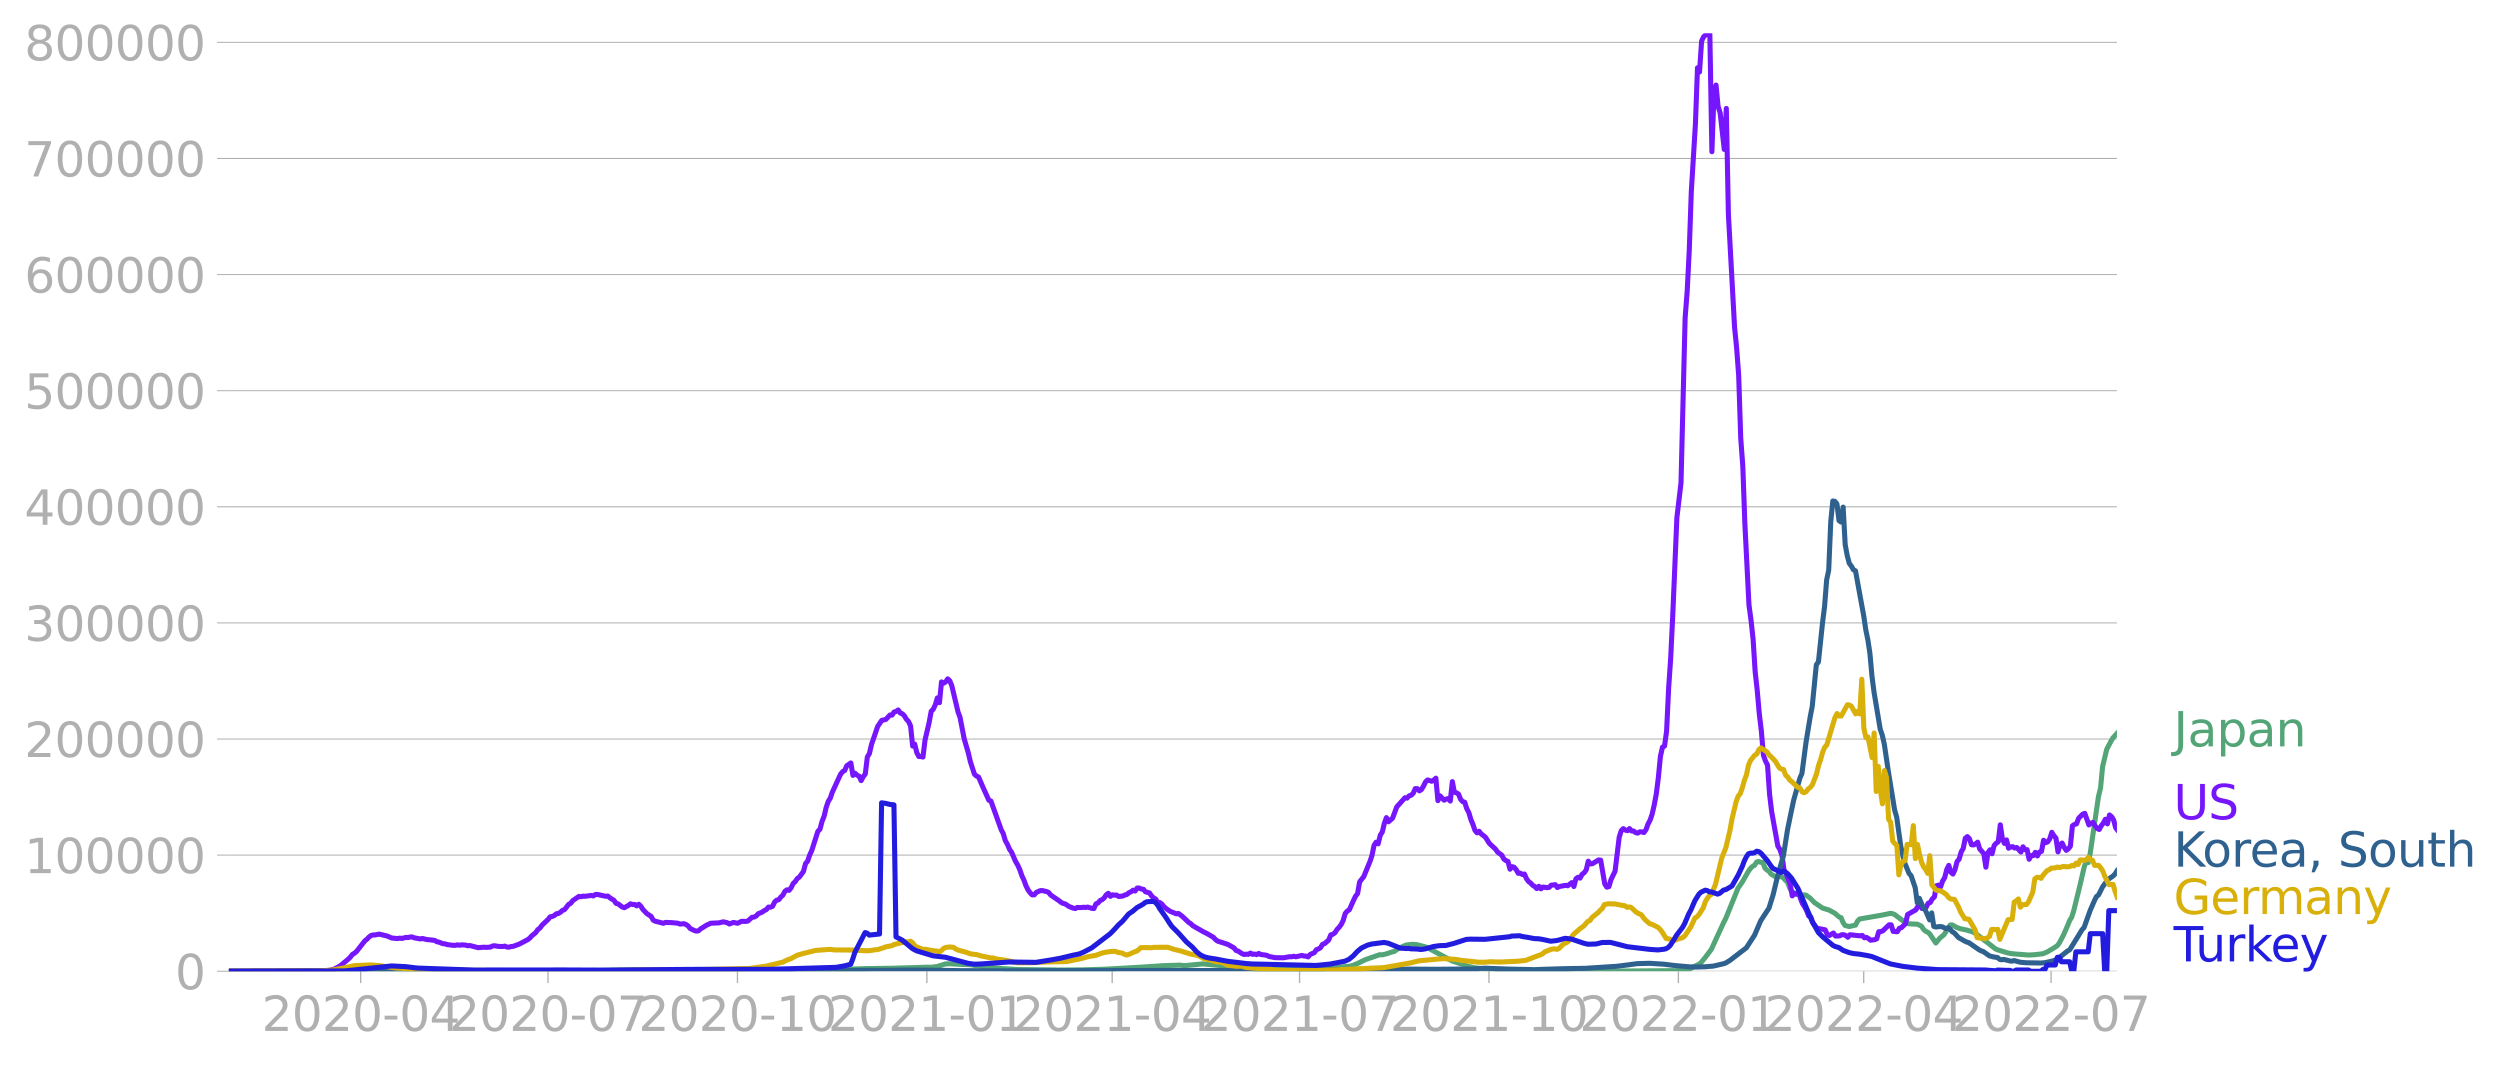 <svg xmlns:xlink="http://www.w3.org/1999/xlink" width="985.137" height="419.719" viewBox="0 0 738.852 314.79" xmlns="http://www.w3.org/2000/svg"><defs><style>*{stroke-linejoin:round;stroke-linecap:butt}</style></defs><g id="figure_1"><path d="M0 314.79h738.852V0H0v314.79z" style="fill:none" id="patch_1"/><g id="axes_1"><path d="M67.645 287.04h558V9.84h-558v277.2z" style="fill:none" id="patch_2"/><g id="matplotlib.axis_1"><g id="xtick_1"><g id="line2d_1"><defs><path id="m61ea5052c0" d="M0 0v3.5" style="stroke:#b0b0b0;stroke-width:.4"/></defs><use xlink:href="#m61ea5052c0" x="106.589" y="287.04" style="fill:#b0b0b0;stroke:#b0b0b0;stroke-width:.4"/></g><g style="fill:#b0b0b0" transform="matrix(.14 0 0 -.14 77.341 304.678)" id="text_1"><defs><path id="DejaVuSans-32" d="M1228 531h2203V0H469v531q359 372 979 998 621 627 780 809 303 340 423 576 121 236 121 464 0 372-261 606-261 235-680 235-297 0-627-103-329-103-704-313v638q381 153 712 231 332 78 607 78 725 0 1156-363 431-362 431-968 0-288-108-546-107-257-392-607-78-91-497-524-418-433-1181-1211z" transform="scale(.016)"/><path id="DejaVuSans-30" d="M2034 4250q-487 0-733-480-245-479-245-1442 0-959 245-1439 246-480 733-480 491 0 736 480 246 480 246 1439 0 963-246 1442-245 480-736 480zm0 500q785 0 1199-621 414-620 414-1801 0-1178-414-1799Q2819-91 2034-91q-784 0-1198 620-414 621-414 1799 0 1181 414 1801 414 621 1198 621z" transform="scale(.016)"/><path id="DejaVuSans-2d" d="M313 2009h1684v-512H313v512z" transform="scale(.016)"/><path id="DejaVuSans-34" d="M2419 4116 825 1625h1594v2491zm-166 550h794V1625h666v-525h-666V0h-628v1100H313v609l1940 2957z" transform="scale(.016)"/></defs><use xlink:href="#DejaVuSans-32"/><use xlink:href="#DejaVuSans-30" x="63.623"/><use xlink:href="#DejaVuSans-32" x="127.246"/><use xlink:href="#DejaVuSans-30" x="190.869"/><use xlink:href="#DejaVuSans-2d" x="254.492"/><use xlink:href="#DejaVuSans-30" x="290.576"/><use xlink:href="#DejaVuSans-34" x="354.199"/></g></g><g id="xtick_2"><use xlink:href="#m61ea5052c0" x="161.963" y="287.04" style="fill:#b0b0b0;stroke:#b0b0b0;stroke-width:.4" id="line2d_2"/><g style="fill:#b0b0b0" transform="matrix(.14 0 0 -.14 132.715 304.678)" id="text_2"><defs><path id="DejaVuSans-37" d="M525 4666h3000v-269L1831 0h-659l1594 4134H525v532z" transform="scale(.016)"/></defs><use xlink:href="#DejaVuSans-32"/><use xlink:href="#DejaVuSans-30" x="63.623"/><use xlink:href="#DejaVuSans-32" x="127.246"/><use xlink:href="#DejaVuSans-30" x="190.869"/><use xlink:href="#DejaVuSans-2d" x="254.492"/><use xlink:href="#DejaVuSans-30" x="290.576"/><use xlink:href="#DejaVuSans-37" x="354.199"/></g></g><g id="xtick_3"><use xlink:href="#m61ea5052c0" x="217.946" y="287.04" style="fill:#b0b0b0;stroke:#b0b0b0;stroke-width:.4" id="line2d_3"/><g style="fill:#b0b0b0" transform="matrix(.14 0 0 -.14 188.698 304.678)" id="text_3"><defs><path id="DejaVuSans-31" d="M794 531h1031v3560L703 3866v575l1116 225h631V531h1031V0H794v531z" transform="scale(.016)"/></defs><use xlink:href="#DejaVuSans-32"/><use xlink:href="#DejaVuSans-30" x="63.623"/><use xlink:href="#DejaVuSans-32" x="127.246"/><use xlink:href="#DejaVuSans-30" x="190.869"/><use xlink:href="#DejaVuSans-2d" x="254.492"/><use xlink:href="#DejaVuSans-31" x="290.576"/><use xlink:href="#DejaVuSans-30" x="354.199"/></g></g><g id="xtick_4"><use xlink:href="#m61ea5052c0" x="273.929" y="287.04" style="fill:#b0b0b0;stroke:#b0b0b0;stroke-width:.4" id="line2d_4"/><g style="fill:#b0b0b0" transform="matrix(.14 0 0 -.14 244.68 304.678)" id="text_4"><use xlink:href="#DejaVuSans-32"/><use xlink:href="#DejaVuSans-30" x="63.623"/><use xlink:href="#DejaVuSans-32" x="127.246"/><use xlink:href="#DejaVuSans-31" x="190.869"/><use xlink:href="#DejaVuSans-2d" x="254.492"/><use xlink:href="#DejaVuSans-30" x="290.576"/><use xlink:href="#DejaVuSans-31" x="354.199"/></g></g><g id="xtick_5"><use xlink:href="#m61ea5052c0" x="328.694" y="287.04" style="fill:#b0b0b0;stroke:#b0b0b0;stroke-width:.4" id="line2d_5"/><g style="fill:#b0b0b0" transform="matrix(.14 0 0 -.14 299.446 304.678)" id="text_5"><use xlink:href="#DejaVuSans-32"/><use xlink:href="#DejaVuSans-30" x="63.623"/><use xlink:href="#DejaVuSans-32" x="127.246"/><use xlink:href="#DejaVuSans-31" x="190.869"/><use xlink:href="#DejaVuSans-2d" x="254.492"/><use xlink:href="#DejaVuSans-30" x="290.576"/><use xlink:href="#DejaVuSans-34" x="354.199"/></g></g><g id="xtick_6"><use xlink:href="#m61ea5052c0" x="384.068" y="287.04" style="fill:#b0b0b0;stroke:#b0b0b0;stroke-width:.4" id="line2d_6"/><g style="fill:#b0b0b0" transform="matrix(.14 0 0 -.14 354.82 304.678)" id="text_6"><use xlink:href="#DejaVuSans-32"/><use xlink:href="#DejaVuSans-30" x="63.623"/><use xlink:href="#DejaVuSans-32" x="127.246"/><use xlink:href="#DejaVuSans-31" x="190.869"/><use xlink:href="#DejaVuSans-2d" x="254.492"/><use xlink:href="#DejaVuSans-30" x="290.576"/><use xlink:href="#DejaVuSans-37" x="354.199"/></g></g><g id="xtick_7"><use xlink:href="#m61ea5052c0" x="440.051" y="287.04" style="fill:#b0b0b0;stroke:#b0b0b0;stroke-width:.4" id="line2d_7"/><g style="fill:#b0b0b0" transform="matrix(.14 0 0 -.14 410.803 304.678)" id="text_7"><use xlink:href="#DejaVuSans-32"/><use xlink:href="#DejaVuSans-30" x="63.623"/><use xlink:href="#DejaVuSans-32" x="127.246"/><use xlink:href="#DejaVuSans-31" x="190.869"/><use xlink:href="#DejaVuSans-2d" x="254.492"/><use xlink:href="#DejaVuSans-31" x="290.576"/><use xlink:href="#DejaVuSans-30" x="354.199"/></g></g><g id="xtick_8"><use xlink:href="#m61ea5052c0" x="496.033" y="287.04" style="fill:#b0b0b0;stroke:#b0b0b0;stroke-width:.4" id="line2d_8"/><g style="fill:#b0b0b0" transform="matrix(.14 0 0 -.14 466.785 304.678)" id="text_8"><use xlink:href="#DejaVuSans-32"/><use xlink:href="#DejaVuSans-30" x="63.623"/><use xlink:href="#DejaVuSans-32" x="127.246"/><use xlink:href="#DejaVuSans-32" x="190.869"/><use xlink:href="#DejaVuSans-2d" x="254.492"/><use xlink:href="#DejaVuSans-30" x="290.576"/><use xlink:href="#DejaVuSans-31" x="354.199"/></g></g><g id="xtick_9"><use xlink:href="#m61ea5052c0" x="550.799" y="287.04" style="fill:#b0b0b0;stroke:#b0b0b0;stroke-width:.4" id="line2d_9"/><g style="fill:#b0b0b0" transform="matrix(.14 0 0 -.14 521.55 304.678)" id="text_9"><use xlink:href="#DejaVuSans-32"/><use xlink:href="#DejaVuSans-30" x="63.623"/><use xlink:href="#DejaVuSans-32" x="127.246"/><use xlink:href="#DejaVuSans-32" x="190.869"/><use xlink:href="#DejaVuSans-2d" x="254.492"/><use xlink:href="#DejaVuSans-30" x="290.576"/><use xlink:href="#DejaVuSans-34" x="354.199"/></g></g><g id="xtick_10"><use xlink:href="#m61ea5052c0" x="606.173" y="287.04" style="fill:#b0b0b0;stroke:#b0b0b0;stroke-width:.4" id="line2d_10"/><g style="fill:#b0b0b0" transform="matrix(.14 0 0 -.14 576.925 304.678)" id="text_10"><use xlink:href="#DejaVuSans-32"/><use xlink:href="#DejaVuSans-30" x="63.623"/><use xlink:href="#DejaVuSans-32" x="127.246"/><use xlink:href="#DejaVuSans-32" x="190.869"/><use xlink:href="#DejaVuSans-2d" x="254.492"/><use xlink:href="#DejaVuSans-30" x="290.576"/><use xlink:href="#DejaVuSans-37" x="354.199"/></g></g></g><g id="matplotlib.axis_2"><g id="ytick_1"><path d="M67.645 287.04h558" clip-path="url(#pc054df260c)" style="fill:none;stroke:#b0b0b0;stroke-width:.3;stroke-linecap:square" id="line2d_11"/><g id="line2d_12"><defs><path id="m4b7515a5ec" d="M0 0h-3.5" style="stroke:#b0b0b0;stroke-width:.3"/></defs><use xlink:href="#m4b7515a5ec" x="67.645" y="287.04" style="fill:#b0b0b0;stroke:#b0b0b0;stroke-width:.3"/></g><use xlink:href="#DejaVuSans-30" style="fill:#b0b0b0" transform="matrix(.14 0 0 -.14 51.737 292.36)" id="text_11"/></g><g id="ytick_2"><path d="M67.645 252.725h558" clip-path="url(#pc054df260c)" style="fill:none;stroke:#b0b0b0;stroke-width:.3;stroke-linecap:square" id="line2d_13"/><use xlink:href="#m4b7515a5ec" x="67.645" y="252.725" style="fill:#b0b0b0;stroke:#b0b0b0;stroke-width:.3" id="line2d_14"/><g style="fill:#b0b0b0" transform="matrix(.14 0 0 -.14 7.2 258.044)" id="text_12"><use xlink:href="#DejaVuSans-31"/><use xlink:href="#DejaVuSans-30" x="63.623"/><use xlink:href="#DejaVuSans-30" x="127.246"/><use xlink:href="#DejaVuSans-30" x="190.869"/><use xlink:href="#DejaVuSans-30" x="254.492"/><use xlink:href="#DejaVuSans-30" x="318.115"/></g></g><g id="ytick_3"><path d="M67.645 218.41h558" clip-path="url(#pc054df260c)" style="fill:none;stroke:#b0b0b0;stroke-width:.3;stroke-linecap:square" id="line2d_15"/><use xlink:href="#m4b7515a5ec" x="67.645" y="218.41" style="fill:#b0b0b0;stroke:#b0b0b0;stroke-width:.3" id="line2d_16"/><g style="fill:#b0b0b0" transform="matrix(.14 0 0 -.14 7.2 223.729)" id="text_13"><use xlink:href="#DejaVuSans-32"/><use xlink:href="#DejaVuSans-30" x="63.623"/><use xlink:href="#DejaVuSans-30" x="127.246"/><use xlink:href="#DejaVuSans-30" x="190.869"/><use xlink:href="#DejaVuSans-30" x="254.492"/><use xlink:href="#DejaVuSans-30" x="318.115"/></g></g><g id="ytick_4"><path d="M67.645 184.095h558" clip-path="url(#pc054df260c)" style="fill:none;stroke:#b0b0b0;stroke-width:.3;stroke-linecap:square" id="line2d_17"/><use xlink:href="#m4b7515a5ec" x="67.645" y="184.095" style="fill:#b0b0b0;stroke:#b0b0b0;stroke-width:.3" id="line2d_18"/><g style="fill:#b0b0b0" transform="matrix(.14 0 0 -.14 7.2 189.414)" id="text_14"><defs><path id="DejaVuSans-33" d="M2597 2516q453-97 707-404 255-306 255-756 0-690-475-1069Q2609-91 1734-91q-293 0-604 58T488 141v609q262-153 574-231 313-78 654-78 593 0 904 234t311 681q0 413-289 645-289 233-804 233h-544v519h569q465 0 712 186t247 536q0 359-255 551-254 193-729 193-260 0-557-57-297-56-653-174v562q360 100 674 150t592 50q719 0 1137-327 419-326 419-882 0-388-222-655t-631-370z" transform="scale(.016)"/></defs><use xlink:href="#DejaVuSans-33"/><use xlink:href="#DejaVuSans-30" x="63.623"/><use xlink:href="#DejaVuSans-30" x="127.246"/><use xlink:href="#DejaVuSans-30" x="190.869"/><use xlink:href="#DejaVuSans-30" x="254.492"/><use xlink:href="#DejaVuSans-30" x="318.115"/></g></g><g id="ytick_5"><path d="M67.645 149.78h558" clip-path="url(#pc054df260c)" style="fill:none;stroke:#b0b0b0;stroke-width:.3;stroke-linecap:square" id="line2d_19"/><use xlink:href="#m4b7515a5ec" x="67.645" y="149.78" style="fill:#b0b0b0;stroke:#b0b0b0;stroke-width:.3" id="line2d_20"/><g style="fill:#b0b0b0" transform="matrix(.14 0 0 -.14 7.2 155.098)" id="text_15"><use xlink:href="#DejaVuSans-34"/><use xlink:href="#DejaVuSans-30" x="63.623"/><use xlink:href="#DejaVuSans-30" x="127.246"/><use xlink:href="#DejaVuSans-30" x="190.869"/><use xlink:href="#DejaVuSans-30" x="254.492"/><use xlink:href="#DejaVuSans-30" x="318.115"/></g></g><g id="ytick_6"><path d="M67.645 115.464h558" clip-path="url(#pc054df260c)" style="fill:none;stroke:#b0b0b0;stroke-width:.3;stroke-linecap:square" id="line2d_21"/><use xlink:href="#m4b7515a5ec" x="67.645" y="115.464" style="fill:#b0b0b0;stroke:#b0b0b0;stroke-width:.3" id="line2d_22"/><g style="fill:#b0b0b0" transform="matrix(.14 0 0 -.14 7.2 120.783)" id="text_16"><defs><path id="DejaVuSans-35" d="M691 4666h2478v-532H1269V2991q137 47 274 70 138 23 276 23 781 0 1237-428 457-428 457-1159 0-753-469-1171Q2575-91 1722-91q-294 0-599 50Q819 9 494 109v635q281-153 581-228t634-75q541 0 856 284 316 284 316 772 0 487-316 771-315 285-856 285-253 0-505-56-251-56-513-175v2344z" transform="scale(.016)"/></defs><use xlink:href="#DejaVuSans-35"/><use xlink:href="#DejaVuSans-30" x="63.623"/><use xlink:href="#DejaVuSans-30" x="127.246"/><use xlink:href="#DejaVuSans-30" x="190.869"/><use xlink:href="#DejaVuSans-30" x="254.492"/><use xlink:href="#DejaVuSans-30" x="318.115"/></g></g><g id="ytick_7"><path d="M67.645 81.15h558" clip-path="url(#pc054df260c)" style="fill:none;stroke:#b0b0b0;stroke-width:.3;stroke-linecap:square" id="line2d_23"/><use xlink:href="#m4b7515a5ec" x="67.645" y="81.149" style="fill:#b0b0b0;stroke:#b0b0b0;stroke-width:.3" id="line2d_24"/><g style="fill:#b0b0b0" transform="matrix(.14 0 0 -.14 7.2 86.468)" id="text_17"><defs><path id="DejaVuSans-36" d="M2113 2584q-425 0-674-291-248-290-248-796 0-503 248-796 249-292 674-292t673 292q248 293 248 796 0 506-248 796-248 291-673 291zm1253 1979v-575q-238 112-480 171-242 60-480 60-625 0-955-422-329-422-376-1275 184 272 462 417 279 145 613 145 703 0 1111-427 408-426 408-1160 0-719-425-1154Q2819-91 2113-91q-810 0-1238 620-428 621-428 1799 0 1106 525 1764t1409 658q238 0 480-47t505-140z" transform="scale(.016)"/></defs><use xlink:href="#DejaVuSans-36"/><use xlink:href="#DejaVuSans-30" x="63.623"/><use xlink:href="#DejaVuSans-30" x="127.246"/><use xlink:href="#DejaVuSans-30" x="190.869"/><use xlink:href="#DejaVuSans-30" x="254.492"/><use xlink:href="#DejaVuSans-30" x="318.115"/></g></g><g id="ytick_8"><path d="M67.645 46.834h558" clip-path="url(#pc054df260c)" style="fill:none;stroke:#b0b0b0;stroke-width:.3;stroke-linecap:square" id="line2d_25"/><use xlink:href="#m4b7515a5ec" x="67.645" y="46.834" style="fill:#b0b0b0;stroke:#b0b0b0;stroke-width:.3" id="line2d_26"/><g style="fill:#b0b0b0" transform="matrix(.14 0 0 -.14 7.2 52.153)" id="text_18"><use xlink:href="#DejaVuSans-37"/><use xlink:href="#DejaVuSans-30" x="63.623"/><use xlink:href="#DejaVuSans-30" x="127.246"/><use xlink:href="#DejaVuSans-30" x="190.869"/><use xlink:href="#DejaVuSans-30" x="254.492"/><use xlink:href="#DejaVuSans-30" x="318.115"/></g></g><g id="ytick_9"><path d="M67.645 12.519h558" clip-path="url(#pc054df260c)" style="fill:none;stroke:#b0b0b0;stroke-width:.3;stroke-linecap:square" id="line2d_27"/><use xlink:href="#m4b7515a5ec" x="67.645" y="12.519" style="fill:#b0b0b0;stroke:#b0b0b0;stroke-width:.3" id="line2d_28"/><g style="fill:#b0b0b0" transform="matrix(.14 0 0 -.14 7.2 17.838)" id="text_19"><defs><path id="DejaVuSans-38" d="M2034 2216q-450 0-708-241-257-241-257-662 0-422 257-663 258-241 708-241t709 242q260 243 260 662 0 421-258 662-257 241-711 241zm-631 268q-406 100-633 378-226 279-226 679 0 559 398 884 399 325 1092 325 697 0 1094-325t397-884q0-400-227-679-226-278-629-378 456-106 710-416 255-309 255-755 0-679-414-1042Q2806-91 2034-91q-771 0-1186 362-414 363-414 1042 0 446 256 755 257 310 713 416zm-231 997q0-362 226-565 227-203 636-203 407 0 636 203 230 203 230 565 0 363-230 566-229 203-636 203-409 0-636-203-226-203-226-566z" transform="scale(.016)"/></defs><use xlink:href="#DejaVuSans-38"/><use xlink:href="#DejaVuSans-30" x="63.623"/><use xlink:href="#DejaVuSans-30" x="127.246"/><use xlink:href="#DejaVuSans-30" x="190.869"/><use xlink:href="#DejaVuSans-30" x="254.492"/><use xlink:href="#DejaVuSans-30" x="318.115"/></g></g></g><path d="m67.645 287.04 41.987-.103 12.17-.019 15.821.11 26.166-.047 13.996-.207 9.127-.175 7.302.119 21.906.174 8.52-.03 15.212-.1 15.821-.49 7.91-.12 7.912-.228 2.434-.085 1.217.029 1.825-.218 1.217-.383 1.217-.379 1.217-.06 2.434.134 3.651.149 3.043.457 6.085.656 4.868.307 12.778.153 6.694-.057 6.694-.202 10.344-.587 6.694-.452 4.868-.155 1.217.16 5.476-.52 15.213 1.41 5.477.242 3.65.017 10.345-.181 3.043-.222 4.26-.453 1.216-.08 1.217-.309 1.217-.491 2.434-1.197 4.26-1.472.608.067 1.217-.266 1.826-.615.608-.138 1.217-.855 1.826-.842.608-.218 1.826-.186 1.217.097 2.434.638.608.214 7.303 3.948 4.868 1.605 1.825.425 1.826.214 1.217.064 1.825.202 3.043.192 5.476.168 26.166.16 22.515-.165 1.217-.292 1.217-.662 1.217-.646.608-.25.609-.517 1.217-1.48 1.825-2.416 1.826-3.995 1.825-3.97.609-1.168 3.65-9.01 1.218-1.731 1.825-3.204.609-.857.608-.58.609-.347.608-.955.609-.149.608.233.609-.006.608 1.661.609.61.608.386.609.83 1.826 1.082.608-.642 1.217.688.609.721.608.519.609 1.665.608 1.08 1.217.846.609.044.608.2.609.38.608-.448.609.1 1.217.893 1.217 1.247 2.434 1.678 1.825.536 1.217.658.609.329 1.217 1.075.608.235.609 1.497.608.828 1.217.278 1.826-.414.608-1.187.609-.621 6.693-1.162 2.434-.51.609.105.608.25 2.434 1.838 1.217.733.609.178 2.434.103 1.217.572.608.928.609.569.608.27.609.49 1.825 2.736 1.217-1.46 1.217-1.012 1.826-2.863.609-.005 1.217.696 1.217.44 1.825.382 1.826.555 1.217.766 5.476 4.237.609.275 1.217.38 1.825.551 1.217.226 4.868.383 1.826-.095 2.434-.287 1.217-.493 1.825-1.086 1.217-.798.609-.824 1.217-2.308 1.217-2.79.608-1.51.609-.996.608-1.952 1.826-7.442 1.217-5.253.608-1.913.609.455.608-2.844 2.434-16.735.609-2.467.608-6.357 1.217-5.097 1.217-2.331.609-1.038 1.217-1.357h0" clip-path="url(#pc054df260c)" style="fill:none;stroke:#53a577;stroke-width:1.5;stroke-linecap:square" id="line2d_29"/><path d="m67.645 287.04 27.383-.097 2.434-.184 1.217-.31 1.825-.964 2.434-2.023.609-.6.608-.792.609-.354.608-.539 2.434-3.092.609-.475.608-.642.609-.472.608-.18.609.006 1.217-.256 2.434.598 1.217.546 1.825.18.609-.145.609.11 1.217-.308.608.055.609-.175.608-.027.609.266 1.217.222.608.111.609-.143 1.217.313 1.825.185.609.096.608.378.609.113 1.217.476.608.032.609.219 1.825.224.609.001.608-.158.609.14.608-.137 1.217.086.609.19.608-.071 2.434.634 1.826-.142.608.062 1.217-.086.609-.327.608-.067 1.217.192 1.217.035.609-.126.608.277.609.043.608-.19.609-.053 1.825-.67 2.434-1.276.609-.432.608-.695 1.217-.994.609-.882.608-.437.609-.838 1.825-1.739.609-.767.608-.12.609-.255.608-.53.609-.09.608-.364.609-.548.608-.231 1.217-1.561.609-.314.609-.794 1.825-1.241.609.117.608-.19.609.058 1.825-.262.609.144.608-.426.609.006 2.434.53.608-.066.609.518 1.217.753.608.884.609.156 1.217.923.608.196 1.217-.662.609-.487.608.23.609-.044.608.418.609-.468.608.566.609.961 1.217 1.266 1.217.779.608 1.104.609.33 2.434.623.608-.264 1.826.072 1.825.165.609.264 1.217-.117.608.246.609.431.608.747 1.217.589.609.182.608-.096.609-.548 1.825-1.132 1.217-.56 2.434-.102 1.217-.314 1.217.259.609.384 1.217-.464 1.217.252 1.217-.59 1.217.05.609-.123 1.217-1.086.608-.08.609-.299.608-.675 1.217-.505.609-.456.608-.277.609-.74.608.026.609-.258.608-1.265.609-.569.608-.111.609-.788.608-.563.609-1.155.608-.431.609.162.608-.759.609-1.263.608-.572.609-.892.608-.44 1.217-1.671.609-2.33.608-.676.609-1.804.608-1.333 1.826-5.722.608-.578.609-2.324.608-1.506.609-2.572.608-1.813.609-.983.608-1.77 2.434-5.297.609-.773.608-.337.609-1.393 1.217-.841.608 3.679.609-.636.608.569.609.305.608 1.304.609-1.154.608-.782.609-5.048.608-1.017.609-2.636 1.825-5.366 1.217-1.793 1.217-.297 1.217-1.305.609.036.608-.921.609-.162.608-.444.609.916.608.216.609.636.608.999.609.655.608 1.338.609 5.92.608-.568.609 2.512.609 1.155.608-.003.609.155.608-5.007 1.217-5.224.609-3.306.608-.598.609-1.318.608-2.033.609 1.414.608-6.136.609.37.608-.364.609-.905.608.54.609 1.492 1.825 7.686.609 1.68 1.217 6.279 1.217 4.165.608 2.61 1.217 3.722.609.55.608.288 1.217 2.83 1.826 4.046.608.21 3.043 8.506.608 1.149.609 2.084.608 1.061.609 1.426.608.895 1.217 2.776.609 1.036.608 1.34.609 1.773.608 1.296.609 1.676.608 1.246.609.832.608.64.609-.002.608-.718 1.217-.533.609-.013 1.217.294.608.247.609.757 2.434 1.673.608.497.609.312.608.143 1.217.805 1.217.465.609.114.608-.34.609.07 1.217-.103.608.048.609-.1 1.217.367.609.06.608-1.397.609-.256.608-.723.609-.254.608-.536.609-.905.608-.433.609.894.608-.453.609.115.608-.04.609.412 1.217-.116.608-.306.609-.157.608-.526.609-.277.608-.468.609.24.608-.882.609.008.608.298.609.063.608.738 1.217.356.609.902.608.552.609.356.608 1.009.609.025.608.444.609.797 1.217.947.608.387 1.826.745.608-.114 1.217.908 1.826 1.738.608.377.609.6 3.042 1.757 1.217.604 1.826 1.06.608.657.609.468 3.042.98 1.826 1.025.608.764.609.184 1.217.8.608.215.609-.113.608.066.609-.382.608.383.609-.091.608.177.609-.357.609.316 1.217.148.608.113.609.327 1.825.348 2.434.035 1.826-.316.608.016.609-.148.608.162 1.826-.416.608.194.609.017.608.23.609-.726 1.217-.519.608-.874.609-.23.608-.367.609-1.005.608-.209 1.217-1.08.609-1.496.608-.195.609-.421.608-.952.609-.647.608-.814.609-1.204.608-2.093.609-.718.608-.375 1.217-2.735.609-1.267.608-.785.609-3.463 1.217-1.556 1.825-4.442.609-1.821.608-2.964.609-.936.608.475.609-2.521.608-.983.609-2.55.608-1.686.609 1.23 1.217-1.077 1.217-3.302 2.434-2.73.608.127.609-.68.608-.19.609-.557.608-1.4.609.02.608.652.609-.383.608-1.028.609-1.25.608-.566 1.218.386.608-.345.609-.563.608 6.642.609-1.432 1.217 1.29.608-.322.609-.158.608.742.609-5.737.608 3.125.609.18.608.375.609 1.527.608.694.609.171.608 1.91.609 1.16.608 2.055.609 1.451.608 1.77.609.71.608-.464.609.777 1.217.93 1.217 1.898 1.825 1.709.609.858 1.217.886.608 1.148.609.46.608.25.609 2.297.608-.754.609.182.608.715.609 1.075.608-.047.609.393.608-.142.609 1.406.608.826.609.435.608.663.609.36.608.613.609-.668.608.749.609-.537 1.217.188.608-.092.609-.645 1.217-.136.608.832.609-.31 1.825-.335.609.123 1.217-.936.608 1.166.609-2.287.608-.445.609.24.608-1.14.609-.438.608-.871.609-2.558.608.815.609-.069 1.825-1.107.609.063 1.217 7.057.609.923.608-.163.609-2.043 1.217-2.515 1.217-10.036.608-1.951.609-.59.608.422.609.188.608-.627.609.702.608.02.609.478.608.141.609-.382.608.021.609.2.608-.844.609-1.688.608-1.136.609-1.808.608-2.675.609-3.264.608-4.8.609-6.276.608-2.739.609-.338.608-4.372.609-12.772.608-8.952.609-12.665 1.217-28.73 1.217-10.279 1.217-48.757.608-7.87.609-11.976.608-17.458 1.217-20 .609-16.615.608 1.218.609-9.118.608-1.29 1.217-1.025.609.258.608 34.746.609-16.77.608-2.917.609 6.313.608 1.91 1.217 10.793.609-12.11.608 31.198 1.826 33.46.608 6.073.609 8.21.608 18.563.609 8.195.608 17.01 1.217 24.052.609 4.52.608 5.612.609 9.615.608 5.454.609 6.934.608 5.084.609 7.168.608 1.694.609 1.233.608 8.665.609 5.064 1.826 10.192.608 1.003.609 1.732.608 4.288.609 1.07 1.217 3.162.608 3.473.609-.784.608.234.609-.775.608 2.1.609 1.552.608.906.609 1.135.608 1.593.609.285.608 1.705 1.217 1.605 2.434.476.609 1.408.608.265 1.217-.734.609.898 1.217-.051.608-.337.609-.01.608.252.609.5.608-.74 3.043.325.608-.13.609.697.608-.116.609.345.608.492 1.217-.16.609-.244.608-2.1.609-.044.608-.235 1.826-1.765.608-.003.609 1.941 1.217.118.608-1.035.609-.173 1.217-1.205.608-2.678 2.434-1.389.609-1.034.608-.769.609 1.413 1.217-.366.608-1.202.609-.21.608-1.081.609-.553.608-3.315.609-.188.608.536.609-1.737.608-1.015.609-2.364.609-1.25.608 2.029.609.526.608-1.292.609-2.387.608-.703.609-2.137.608-1.039.609-3.025.608-.482.609.615.608 1.775.609.077.608-.311.609-.507.608 2.01 1.217 1.371.609 4.01.608-4.283.609-.853.608 1.166.609-2.43.608-.673.609-.444.608-5.002.609 4.104.608 1.386.609-1.04.608 2.453.609-.37.608-.082.609.409.608-.16 1.217 1.344.609-1.551.608.859.609-.018.608 2.836.609-1.067.608-.028.609-.94.608 1.058.609-1.135.608-.204.609-3.297.608.718.609-.238.608-.898.609-1.927.608 1.01.609.675.608 4.095.609-2.107.608-.506.609 1.248.608.908.609-.423.608-.785.609-6.04.608-.401.609-.193.608-1.628 1.217-1.229.609-.233 1.217 3.423.608-.534.609-.208.608 1.01.609.759.608.32.609-1.107.608-.77.609-1.148.608 1.363.609-2.624.608.5.609.96.608 2.334.609.771h0" clip-path="url(#pc054df260c)" style="fill:none;stroke:#7516fd;stroke-width:1.5;stroke-linecap:square" id="line2d_30"/><path d="m67.645 287.04 18.864-.104 4.26-.104 9.127.173 12.778.02 28.6.002 121.701-.262 5.477-.072 5.477.02 10.344.157 11.562.038 37.119-.068 12.17-.03 10.344.016 7.302.007 14.605.049 9.736-.126 7.302-.209 22.514-.133 7.303.051 9.127-.08 1.826.008 3.65-.264 1.826.081 5.477.202 7.302.162 3.65-.13 4.869-.15 6.693-.122 9.128-.585 3.651-.457 2.434-.332 3.651-.102 4.26.267 3.042.38 4.26.39 2.434.07 2.434-.085 2.434-.2 3.042-.702.609-.22 1.217-.742 4.868-3.73 2.434-3.753 1.825-4.264 2.434-3.731 1.217-3.916 1.218-5.058 1.217-4.37.608-2.077 1.217-7.74 1.217-5.886.609-2.88 1.825-6.446.609-1.411 1.217-9.269 1.217-7.41.608-3.123 1.217-12.35.609-.79 1.217-11.565.608-4.855.609-7.825.608-2.858.609-14.402.608-6.08.609.113.608.759.609 4.931.608.422.609-4.411.608 11.066.609 3.314.608 2.248.609.813.608 1.076.609.311 2.434 13.319.608 4.11.609 2.942.608 3.989.609 6.779.608 4.702 1.826 10.947.608 1.778.609 2.712 1.217 8.197 1.825 11.205.609 2.117 1.217 8.644.608 2.823.609 2.196 1.217 2.978.608.655 1.217 3.562.609 4.453.608-1.323 1.217 2.898.609.7 1.217 2.794.608-2.072.609 3.984.608.182 1.217-.138.609.055 1.217.566.609-.28.608.491.609.718.608.358 1.217 1.343 1.826 1.038.608.301.609.163 3.042 2.11.609.326.608.188 1.826 1.284 1.217.314 1.217.193.608.54.609.12.608-.11 1.826.454.608.058.609-.176 1.825.5 1.826.156 4.26.07 1.216-.1 1.826-.41 1.217-.326 1.825-1.28 1.826-1.456.608-.316 2.434-3.936 1.217-2.007.609-.667 1.825-5.112 1.217-2.792.609-1.23.608-.47 1.217-2.429 1.217-1.66.609-.659 1.217-.831.608-.61.609-.964h0" clip-path="url(#pc054df260c)" style="fill:none;stroke:#2f618f;stroke-width:1.5;stroke-linecap:square" id="line2d_31"/><path d="m67.645 287.04 26.774-.099 3.651-.226 3.651-.669 3.043-.67 4.868-.203 2.434.209 4.868.689 4.26.234 8.519.4 26.165.161 3.651-.027 4.868.062 13.996-.052 18.864-.272 3.65.06 4.869-.05 15.821-.374 4.868-.696 4.868-1.16 1.217-.611 1.217-.437 1.826-.995 1.825-.527 1.217-.304 2.434-.599 3.651-.269.609-.046 1.217.17 1.217.009 4.26.034 4.259.219 1.217-.111 1.217-.212.608-.022 1.826-.569.608-.251 1.826-.335.608-.34 2.434-.616.609-.014.608-.25.609.147.608-.258.609.404.608.825.609.442 1.826.715.608-.017 2.434.438 1.217.109.609.302.608-.438.609-.588.608-.325 1.217-.174 1.217.14.609.465.608.295 2.434.66 1.217.455 1.217.19.609.02 1.217.38 3.042.635.609.015 1.217.335 2.434.324 3.65.785 4.869-.068 1.825-.105 2.434-.1 5.477-.12 4.868-1.017 1.217-.393 1.217-.198 1.217-.215 1.826-.67 1.217-.276 1.825-.242.609-.015.608.114.609.245 1.217.198.608.361.609.19.608-.174 1.826-.803.608-.193 1.217-1.03 2.434.019.609.059.608-.157 4.26-.008 1.825.61 1.826.426 3.042.966 1.826.332.608.222 1.826.936 1.217.168 1.825.567 1.217.127 1.217.247 1.217.706 3.043.33.608-.112.609.082 1.217.36 3.651.328 2.434.12 2.434.286 4.868.143 7.91-.016 5.477-.18 13.996-.65 7.91-1.4 2.434-.61 5.477-.504 1.826-.134 2.434.16 1.217.073 1.825.332 1.217.088 3.651.413 1.826-.006 1.825-.154 1.217.076 1.826.005 4.868-.22 1.825-.2.609-.089 3.65-1.403.61-.182.608-.303.608-.587 1.826-.718.608-.151.609-.017.608.138.609-.29 1.217-1.22 1.217-.614.608-.54 1.217-1.742 1.826-1.596 1.217-.897 1.217-1.389.608-.212.609-.924 1.825-1.448.609-.69.609-.518.608-1.15 1.217-.239 1.217.042.609-.015 2.434.48.608.075.609.475.608-.119.609.128 1.217 1.17.608.461 1.217.556.609.897.608.683 1.217 1.04.609.161 1.825.917.609.576.608.761 1.217 1.954 1.217.221.609.276.608.105 1.217-.49 1.217-.344.609-.464 1.825-2.723 1.217-2.624.609-.33.608-.742 1.217-1.892.609-1.76.608-1.084.609-.782.608-.436 1.217-2.971 1.826-7.72 1.217-3.05 1.217-5.108.608-3.412 1.217-5.084.609-1.643.608-.732.609-1.748.608-2.181.609-1.617.608-2.877.609-1.405 1.217-1.527.608-.341.609-1.262.608-.576 1.826 1.211.608.922.609.507 1.217 1.3 1.217 2 .609.35.608.127.609 1.634.608.535.609.946.608.456 1.217 1.147.609.565.608.185.609 1.11.608.278.609-.336.608-.803.609-.44.608-.788 1.217-3.144.609-2.553.608-1.728.609-2.2.608-1.457.609-.684 2.434-8.138.608-1.135.609.726.608.003 1.826-3.323.608.066.609.403 1.217 2.225.608-.749.609.748.608-10.25.609 14.537.608 2.724.609-.194 1.217 6.101.608-7.267.609 17.267.608-7.39.609 6.912.608 4.137.609-9.826.608 2.047.609 12.321.608.902.609 5.545.608.769.609.505.608 8.724.609-2.938.608-1.027.609-.238.608-4.78 1.217.049.609-5.604.608 9.735.609-4.189.608 2.947.609 2.342.608 1.346.609.787.608 1.141.609-5.227.608 8.608 1.217 1.548.609.159.608.033.609.292 1.217.825.609.788.608.51 1.217.165 1.217 2.269.609 1.482 1.217 1.94 1.217.166 1.825 3.125.609 2.307 1.217.172 1.217.148.608-.285.609-.43.608-2.003.609-.054.608.133.609-.129.608 2.948 2.434-5.797 1.217-.099.609-5.102.608-.377.609-.564.608 2.44.609-.733 1.217-.076.608-.846 1.217-2.8.609-3.925.608-.445h.609l.608.301.609-.942 1.217-1.374.608-.241.609-.458 1.217-.076.608-.253.609.158 1.217-.361.608.134 1.217-.055.609-.355.608.153.609-.821.608.394.609-1.33h.608l.609.172.608-.293.609-.656.608.761.609.092.608 1.521h1.217l.609.746.608.943.609 1.593 1.217 2.403 1.217-.042.608 2.097.609 1.671h0" clip-path="url(#pc054df260c)" style="fill:none;stroke:#d8b009;stroke-width:1.5;stroke-linecap:square" id="line2d_32"/><path d="m67.645 287.04 34.076-.09 1.826-.172 12.17-1.302 4.26.211 2.434.31 1.217.116 16.43.577 26.773-.026 12.17.056 20.69-.195 6.693-.044 21.298-.012 19.472-.584 2.434-.44 1.826-.469.608-1.542.609-1.932 3.042-5.891.609.178.608.577 3.043-.33.608-38.768 1.217.166 1.217.295 1.217.151.609 39.007 1.825.943 3.043 2.535 1.217.647 4.868 1.477 3.651.417 6.694 1.796 1.825.255 1.826-.055 8.519-.595 7.91.106 4.868-.787 2.434-.45 3.651-.88 1.826-.367 1.217-.507 2.434-1.267 5.477-4.189 1.217-1.24 1.217-1.357 1.217-1.1 1.825-2.159 1.217-.814 1.217-1.06 1.217-.662.609-.357.608-.487.609-.251 1.825-.079.609.324.608.67.609 1.078 1.825 2.59 1.217 1.893.609.86 1.825 1.811 2.434 2.713 1.826 1.602 1.217 1.37 1.217.96 1.217.551 1.217.294 1.825.27 3.651.707 5.477.662 1.825.142 2.435.043 16.43.388 4.259-.426 4.26-.834 1.216-.552 1.217-.986 1.217-1.31 1.217-1.026 1.826-.874 1.217-.327 3.65-.47 1.218.227 3.65 1.462 1.826.112.609-.034.608.122 1.826.062 1.217.134 1.217-.167 2.434-.71 1.826-.256 1.825-.05 2.434-.621 3.651-1.18 1.217-.073 4.26.052 7.302-.761.608-.2 2.434-.091.609.208 1.825.285 1.826.346 1.217.044 1.217.2 2.434.524 1.825-.198 2.434-.66 1.826.22 3.65 1.238 1.218.297 2.434-.074 1.826-.442 2.434-.027 3.65.927 1.218.334 6.693.797 2.434.17 1.826-.209.608-.158.609-.36.608-.603 1.217-1.888.609-1.072 1.825-2.373.609-1.106 1.217-2.868.608-1.1 1.217-2.829 1.217-1.956.609-.552 1.217-.578.608.111.609.374.608.015 1.826.658.608-.23 1.217-.995.609-.102 1.825-1.07 1.826-3.216 1.217-2.574.608-1.63.609-1.243.608-.86.609-.194.608.01.609-.159.608-.416.609.104.608.437 1.217 1.403.609.694 1.217 1.776.608.706 2.435 1.128.608-.411 1.217.796 1.217 1.39 1.826 2.942 1.217 2.746 2.434 5.648.608 1.468 1.826 3.233 1.217 1.216 3.042 2.55.609.307 1.217.367 1.217.816 1.825.66 1.217.264 1.826.194 2.434.429 1.217.279 3.65 1.464 1.826.715 3.651.714 4.26.518 6.085.44 13.996.11 1.825.142 1.217.094.609-.225 2.434.093h1.217l.608.266h.609l.608-.37h3.651l.609.37h3.042l.609-.537h.608l.609-1.305h2.434l.608-2.263h.609l.608 1.305h2.434l.609 2.8h.608l.609-5.74h3.65l.61-5.365h3.65l.609 11.105h.608l.609-17.913h2.434" clip-path="url(#pc054df260c)" style="fill:none;stroke:#221cdf;stroke-width:1.5;stroke-linecap:square" id="line2d_33"/><g style="fill:#53a577" transform="matrix(.14 0 0 -.14 642.385 220.592)" id="text_20"><defs><path id="DejaVuSans-4a" d="M628 4666h631V325q0-844-320-1225T-91-1281h-240v531h197q418 0 590 235 172 234 172 840v4341z" transform="scale(.016)"/><path id="DejaVuSans-61" d="M2194 1759q-697 0-966-159t-269-544q0-306 202-486 202-179 548-179 479 0 768 339t289 901v128h-572zm1147 238V0h-575v531q-197-318-491-470T1556-91q-537 0-855 302-317 302-317 808 0 590 395 890 396 300 1180 300h807v57q0 397-261 614t-733 217q-300 0-585-72-284-72-546-216v532q315 122 612 182 297 61 578 61 760 0 1135-394 375-393 375-1193z" transform="scale(.016)"/><path id="DejaVuSans-70" d="M1159 525v-1856H581v4831h578v-531q182 312 458 463 277 152 661 152 638 0 1036-506 399-506 399-1331T3314 415Q2916-91 2278-91q-384 0-661 152-276 152-458 464zm1957 1222q0 634-261 995t-717 361q-457 0-718-361t-261-995q0-634 261-995t718-361q456 0 717 361t261 995z" transform="scale(.016)"/><path id="DejaVuSans-6e" d="M3513 2113V0h-575v2094q0 497-194 743-194 247-581 247-466 0-735-297-269-296-269-809V0H581v3500h578v-544q207 316 486 472 280 156 646 156 603 0 912-373 310-373 310-1098z" transform="scale(.016)"/></defs><use xlink:href="#DejaVuSans-4a"/><use xlink:href="#DejaVuSans-61" x="29.492"/><use xlink:href="#DejaVuSans-70" x="90.771"/><use xlink:href="#DejaVuSans-61" x="154.248"/><use xlink:href="#DejaVuSans-6e" x="215.527"/></g><g style="fill:#7516fd" transform="matrix(.14 0 0 -.14 642.385 242.138)" id="text_21"><defs><path id="DejaVuSans-55" d="M556 4666h635V1831q0-750 271-1080 272-329 882-329 606 0 878 329 272 330 272 1080v2835h634V1753q0-912-452-1378Q3225-91 2344-91q-885 0-1337 466-451 466-451 1378v2913z" transform="scale(.016)"/><path id="DejaVuSans-53" d="M3425 4513v-616q-359 172-678 256-319 85-616 85-515 0-795-200t-280-569q0-310 186-468 186-157 705-254l381-78q706-135 1042-474t336-907q0-679-455-1029Q2797-91 1919-91q-331 0-705 75-373 75-773 222v650q384-215 753-325 369-109 725-109 540 0 834 212 294 213 294 607 0 343-211 537t-692 291l-385 75q-706 140-1022 440-315 300-315 835 0 619 436 975t1201 356q329 0 669-60 341-59 697-177z" transform="scale(.016)"/></defs><use xlink:href="#DejaVuSans-55"/><use xlink:href="#DejaVuSans-53" x="73.193"/></g><g style="fill:#2f618f" transform="matrix(.14 0 0 -.14 642.385 256.138)" id="text_22"><defs><path id="DejaVuSans-4b" d="M628 4666h631V2694l2094 1972h813L1850 2491 4331 0h-831L1259 2247V0H628v4666z" transform="scale(.016)"/><path id="DejaVuSans-6f" d="M1959 3097q-462 0-731-361t-269-989q0-628 267-989 268-361 733-361 460 0 728 362 269 363 269 988 0 622-269 986-268 364-728 364zm0 487q750 0 1178-488 429-487 429-1349 0-859-429-1349Q2709-91 1959-91q-753 0-1180 489-426 490-426 1349 0 862 426 1349 427 488 1180 488z" transform="scale(.016)"/><path id="DejaVuSans-72" d="M2631 2963q-97 56-211 82-114 27-251 27-488 0-749-317t-261-911V0H581v3500h578v-544q182 319 472 473 291 155 707 155 59 0 131-8 72-7 159-23l3-590z" transform="scale(.016)"/><path id="DejaVuSans-65" d="M3597 1894v-281H953q38-594 358-905t892-311q331 0 642 81t618 244V178Q3153 47 2828-22t-659-69q-838 0-1327 487-489 488-489 1320 0 859 464 1363 464 505 1252 505 706 0 1117-455 411-454 411-1235zm-575 169q-6 471-264 752-258 282-683 282-481 0-770-272t-333-766l2050 4z" transform="scale(.016)"/><path id="DejaVuSans-2c" d="M750 794h659V256L897-744H494L750 256v538z" transform="scale(.016)"/><path id="DejaVuSans-75" d="M544 1381v2119h575V1403q0-497 193-746 194-248 582-248 465 0 735 297 271 297 271 810v1984h575V0h-575v538q-209-319-486-474-276-155-642-155-603 0-916 375-312 375-312 1097zm1447 2203z" transform="scale(.016)"/><path id="DejaVuSans-74" d="M1172 4494v-994h1184v-447H1172V1153q0-428 117-550t477-122h590V0h-590q-666 0-919 248-253 249-253 905v1900H172v447h422v994h578z" transform="scale(.016)"/><path id="DejaVuSans-68" d="M3513 2113V0h-575v2094q0 497-194 743-194 247-581 247-466 0-735-297-269-296-269-809V0H581v4863h578V2956q207 316 486 472 280 156 646 156 603 0 912-373 310-373 310-1098z" transform="scale(.016)"/></defs><use xlink:href="#DejaVuSans-4b"/><use xlink:href="#DejaVuSans-6f" x="60.576"/><use xlink:href="#DejaVuSans-72" x="121.758"/><use xlink:href="#DejaVuSans-65" x="160.621"/><use xlink:href="#DejaVuSans-61" x="222.145"/><use xlink:href="#DejaVuSans-2c" x="283.424"/><use xlink:href="#DejaVuSans-20" x="315.211"/><use xlink:href="#DejaVuSans-53" x="346.998"/><use xlink:href="#DejaVuSans-6f" x="410.475"/><use xlink:href="#DejaVuSans-75" x="471.656"/><use xlink:href="#DejaVuSans-74" x="535.035"/><use xlink:href="#DejaVuSans-68" x="574.244"/></g><g style="fill:#d8b009" transform="matrix(.14 0 0 -.14 642.385 270.138)" id="text_23"><defs><path id="DejaVuSans-47" d="M3809 666v1253H2778v519h1656V434q-365-259-806-392-440-133-940-133-1094 0-1712 639-617 640-617 1780 0 1144 617 1783 618 639 1712 639 456 0 867-113 411-112 758-331v-672q-350 297-744 447t-828 150q-857 0-1287-478-429-478-429-1425 0-944 429-1422 430-478 1287-478 334 0 596 58 263 58 472 180z" transform="scale(.016)"/><path id="DejaVuSans-6d" d="M3328 2828q216 388 516 572t706 184q547 0 844-383 297-382 297-1088V0h-578v2094q0 503-179 746-178 244-543 244-447 0-707-297-259-296-259-809V0h-578v2094q0 506-178 748t-550 242q-441 0-701-298-259-298-259-808V0H581v3500h578v-544q197 322 472 475t653 153q382 0 649-194 267-193 395-562z" transform="scale(.016)"/><path id="DejaVuSans-79" d="M2059-325q-243-625-475-815-231-191-618-191H506v481h338q237 0 368 113 132 112 291 531l103 262L191 3500h609L1894 763l1094 2737h609L2059-325z" transform="scale(.016)"/></defs><use xlink:href="#DejaVuSans-47"/><use xlink:href="#DejaVuSans-65" x="77.49"/><use xlink:href="#DejaVuSans-72" x="139.014"/><use xlink:href="#DejaVuSans-6d" x="178.377"/><use xlink:href="#DejaVuSans-61" x="275.789"/><use xlink:href="#DejaVuSans-6e" x="337.068"/><use xlink:href="#DejaVuSans-79" x="400.447"/></g><g style="fill:#221cdf" transform="matrix(.14 0 0 -.14 642.385 284.138)" id="text_24"><defs><path id="DejaVuSans-54" d="M-19 4666h3947v-532H2272V0h-634v4134H-19v532z" transform="scale(.016)"/><path id="DejaVuSans-6b" d="M581 4863h578V1991l1716 1509h734L1753 1863 3688 0h-750L1159 1709V0H581v4863z" transform="scale(.016)"/></defs><use xlink:href="#DejaVuSans-54"/><use xlink:href="#DejaVuSans-75" x="45.959"/><use xlink:href="#DejaVuSans-72" x="109.338"/><use xlink:href="#DejaVuSans-6b" x="150.451"/><use xlink:href="#DejaVuSans-65" x="204.736"/><use xlink:href="#DejaVuSans-79" x="266.26"/></g></g></g><defs><clipPath id="pc054df260c"><path d="M67.645 9.84h558v277.2h-558z"/></clipPath></defs></svg>